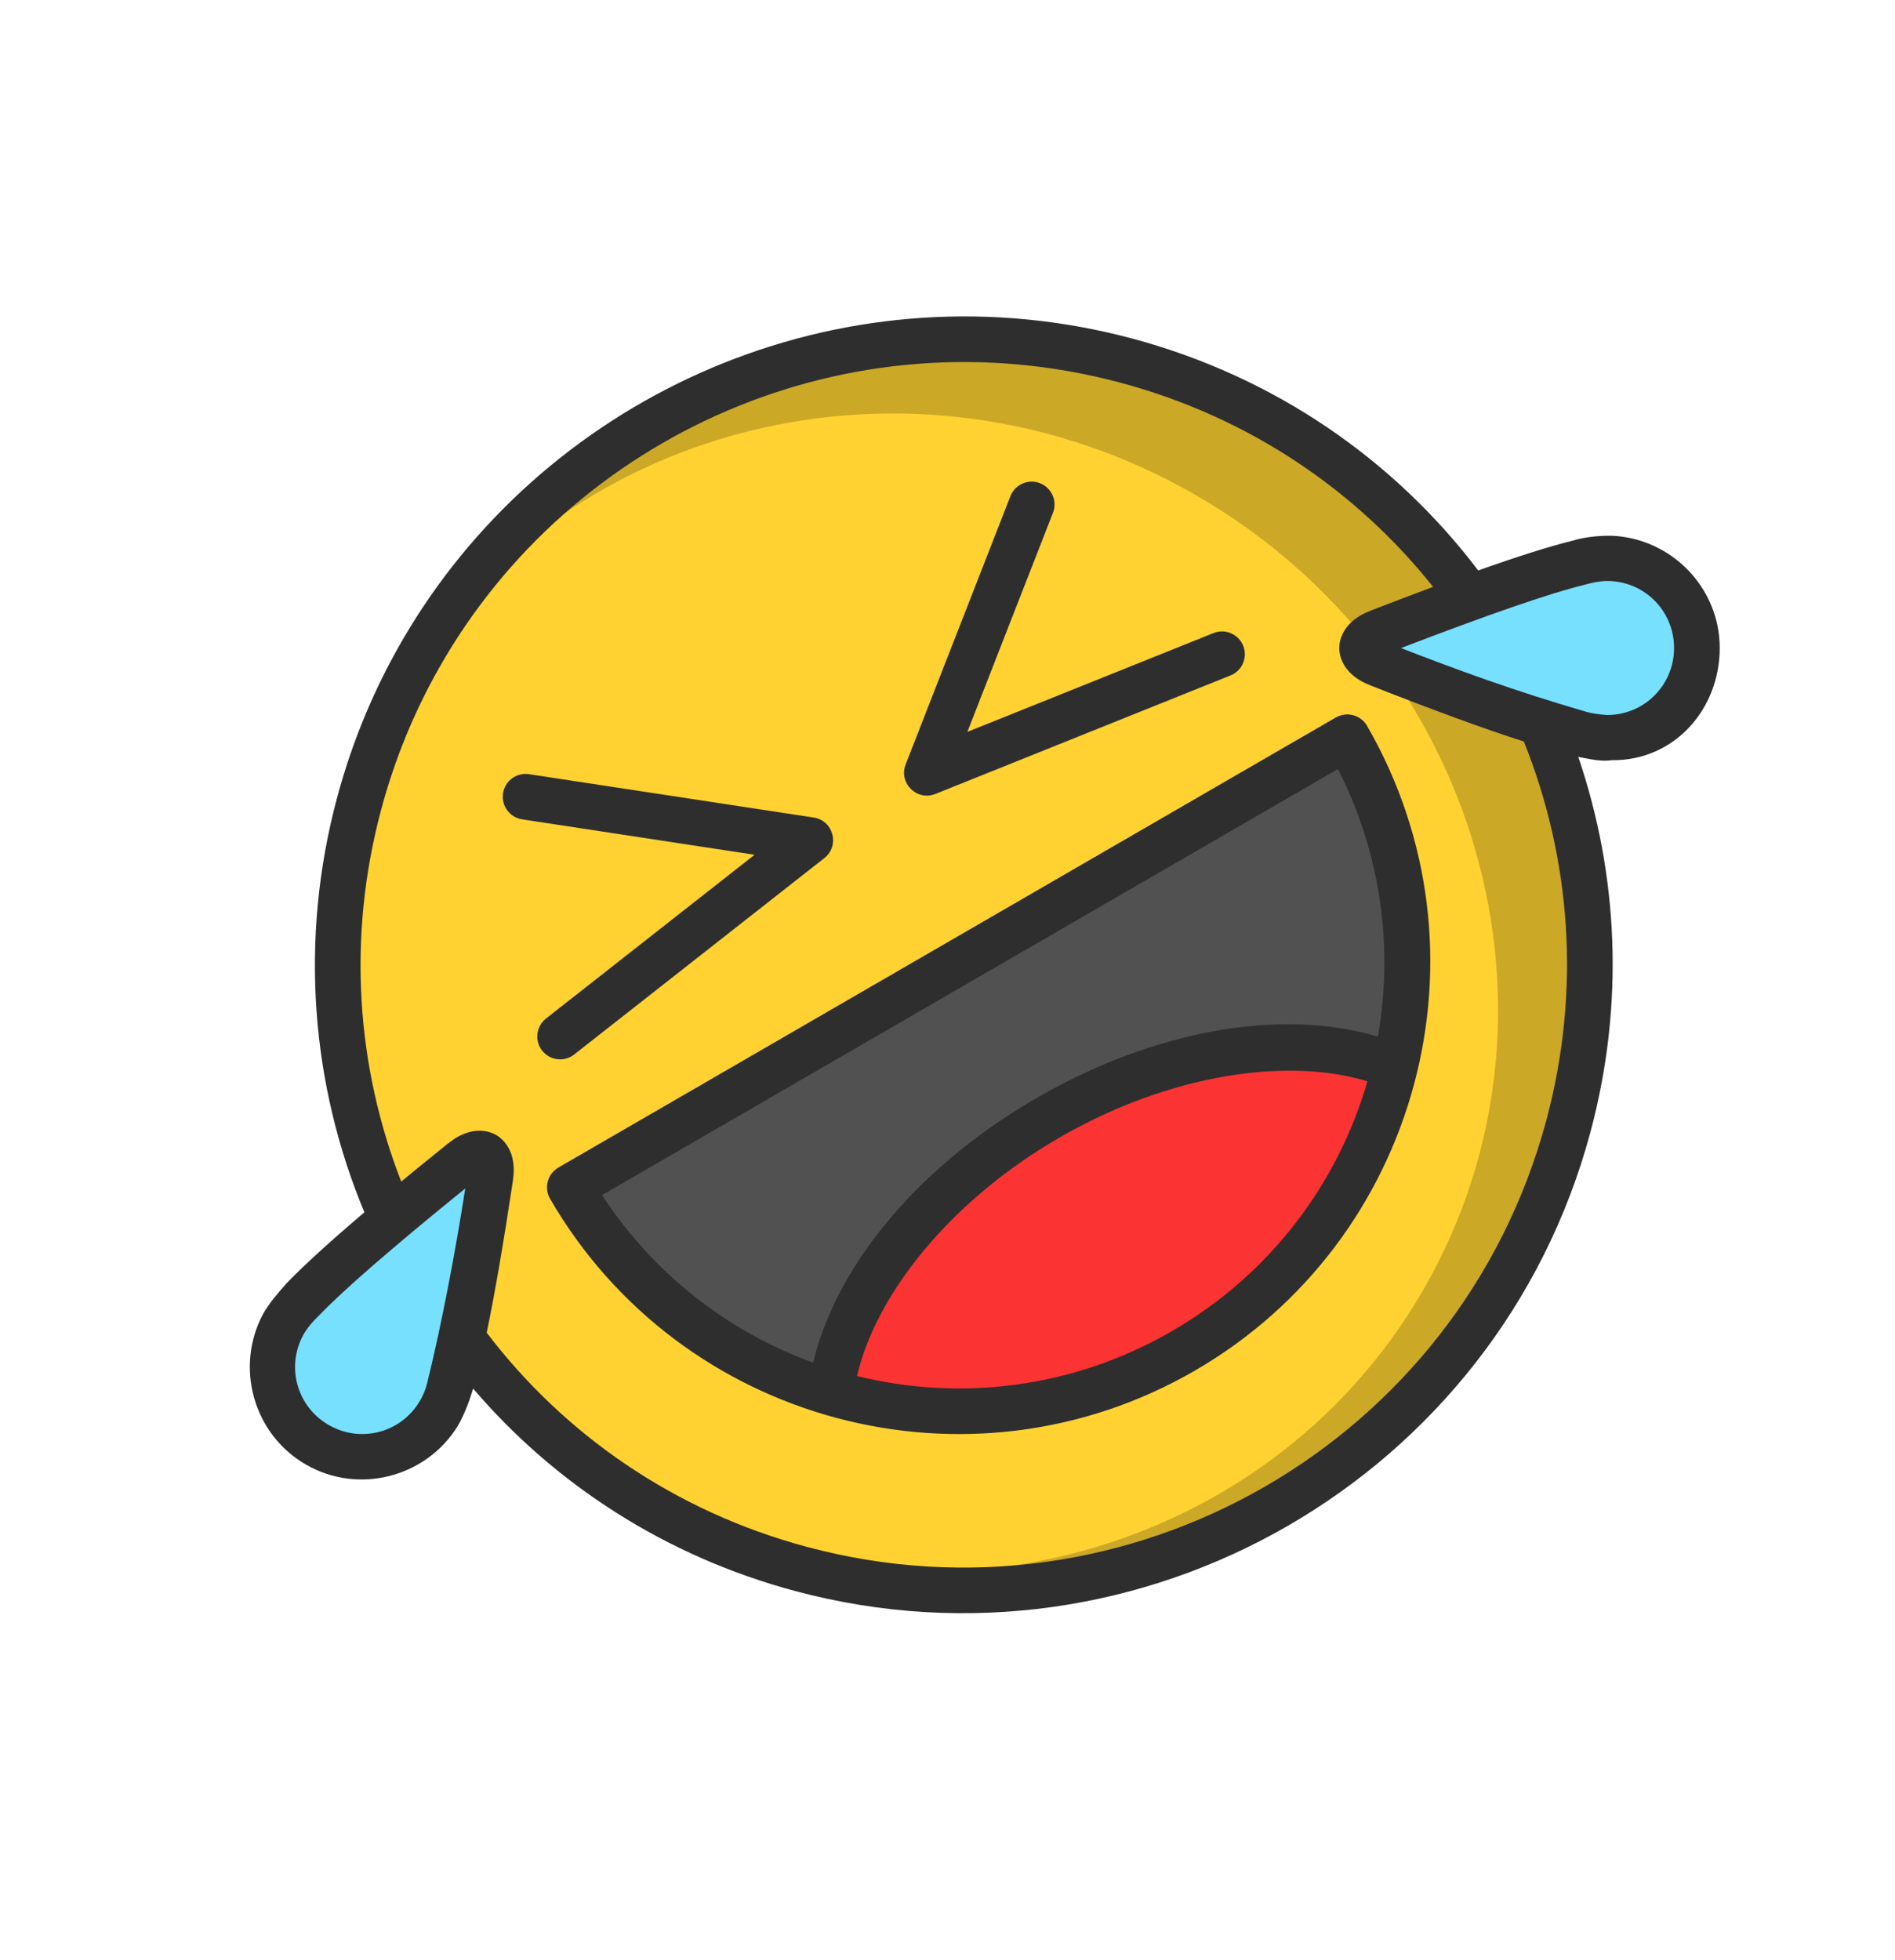<svg width="59" height="61" viewBox="0 0 59 61" fill="none" xmlns="http://www.w3.org/2000/svg">
<path d="M46.887 39.75C52.272 30.423 49.077 18.497 39.75 13.113C30.423 7.728 18.497 10.923 13.112 20.25C7.728 29.577 10.923 41.503 20.25 46.888C29.576 52.272 41.502 49.077 46.887 39.75Z" fill="#CCA827"/>
<path d="M19.37 46.38C11.975 41.719 8.056 31.716 12.3 21.657C17.233 13.114 28.41 10.318 37.245 15.419C46.08 20.52 49.248 31.598 44.316 40.142C39.383 48.685 28.205 51.481 19.37 46.38Z" fill="#FFD231"/>
<path d="M49.245 22.852C49.496 22.926 49.761 22.965 50.035 22.965C51.578 22.965 52.831 21.712 52.831 20.169C52.831 18.625 51.578 17.372 50.035 17.372C49.726 17.372 49.428 17.422 49.15 17.515C47.97 17.801 45.902 18.517 42.948 19.663C42.229 19.942 42.228 20.398 42.946 20.68C45.963 21.864 48.063 22.589 49.245 22.852Z" fill="#78E0FF"/>
<path d="M13.994 43.204C13.933 43.458 13.835 43.707 13.697 43.945C12.926 45.282 11.214 45.74 9.877 44.968C8.54 44.197 8.082 42.485 8.853 41.148C9.008 40.88 9.2 40.648 9.42 40.453C10.258 39.574 11.912 38.142 14.381 36.157C14.982 35.673 15.377 35.9 15.262 36.663C14.78 39.868 14.357 42.049 13.994 43.204Z" fill="#78E0FF"/>
<path d="M42.049 23.076C42.05 23.077 42.051 23.079 42.052 23.081C45.891 29.731 43.609 38.247 36.959 42.086C30.316 45.922 21.81 43.649 17.965 37.014L42.049 23.076Z" fill="#515151"/>
<path d="M36.55 42.189C33.446 43.981 29.951 44.349 26.064 43.291C26.458 40.371 28.96 37.066 32.786 34.857C36.635 32.634 40.776 32.128 43.5 33.277C42.205 37.291 39.889 40.261 36.55 42.189Z" fill="#FB3333"/>
<path d="M12.545 19.898C11.667 21.407 10.972 23.053 10.498 24.817C9.302 29.269 9.696 33.782 11.345 37.734C10.264 38.653 9.456 39.387 8.921 39.946C8.631 40.272 8.389 40.553 8.192 40.895C7.307 42.55 7.885 44.639 9.522 45.584C11.159 46.529 13.257 45.986 14.248 44.391C14.461 44.021 14.616 43.609 14.73 43.22C17.27 46.19 20.712 48.441 24.769 49.525C35.529 52.399 46.626 45.995 49.516 35.243C50.589 31.249 50.382 27.205 49.139 23.56C49.52 23.627 49.831 23.711 50.176 23.662C52.121 23.687 53.543 22.083 53.543 20.169C53.542 18.289 52.038 16.752 50.176 16.675C49.762 16.669 49.302 16.722 48.96 16.83C48.245 17.005 47.266 17.315 46.023 17.756C43.428 14.336 39.709 11.729 35.245 10.536C26.502 8.201 17.537 11.991 12.932 19.261C12.8 19.471 12.671 19.683 12.545 19.898ZM13.659 20.81C17.773 13.531 26.426 9.652 34.878 11.91C38.88 12.979 42.225 15.262 44.619 18.267C44.023 18.489 43.384 18.732 42.691 19C42.451 19.094 42.238 19.208 42.051 19.387C41.958 19.476 41.87 19.591 41.805 19.724C41.739 19.856 41.697 20.007 41.697 20.169C41.696 20.492 41.862 20.773 42.048 20.952C42.234 21.132 42.446 21.247 42.686 21.341C44.663 22.118 46.233 22.693 47.445 23.081C48.901 26.705 49.235 30.81 48.143 34.874C45.453 44.883 35.153 50.827 25.136 48.151C20.995 47.045 17.559 44.64 15.153 41.48C15.405 40.271 15.673 38.713 15.966 36.769C16.004 36.514 16.01 36.272 15.948 36.021C15.885 35.771 15.725 35.487 15.445 35.326C15.164 35.165 14.838 35.169 14.59 35.242C14.342 35.313 14.137 35.441 13.936 35.602C13.416 36.02 12.94 36.408 12.492 36.777C11.1 33.205 10.799 29.177 11.871 25.187C12.291 23.623 12.897 22.158 13.659 20.81ZM15.753 24.436C15.493 24.874 15.764 25.434 16.267 25.504L23.494 26.605L17.009 31.695C16.693 31.936 16.634 32.389 16.88 32.701C17.125 33.014 17.579 33.065 17.887 32.814L25.665 26.709C26.155 26.324 25.949 25.54 25.333 25.446L16.481 24.098C16.192 24.05 15.903 24.184 15.753 24.436ZM9.469 41.503C9.605 41.278 9.77 41.103 9.934 40.944C10.673 40.169 12.247 38.804 14.486 36.992C14.182 38.93 13.769 41.14 13.303 43.037C13.258 43.226 13.185 43.411 13.082 43.589C12.503 44.593 11.236 44.932 10.233 44.353C9.229 43.773 8.89 42.507 9.469 41.503ZM17.133 36.587C16.998 36.81 16.995 37.088 17.126 37.313C21.183 44.314 30.177 46.718 37.187 42.67C44.204 38.619 46.617 29.614 42.565 22.597C42.563 22.593 42.561 22.589 42.558 22.585L42.557 22.583C42.358 22.25 41.927 22.138 41.591 22.332L17.385 36.341C17.282 36.401 17.195 36.486 17.133 36.587ZM18.744 37.198L41.656 23.937C43.009 26.594 43.385 29.514 42.899 32.266C39.921 31.372 35.968 32.044 32.281 34.173C29.784 35.614 27.805 37.495 26.564 39.499C25.973 40.455 25.549 41.438 25.318 42.414C22.701 41.462 20.367 39.684 18.744 37.198ZM31.507 15.344C31.487 15.379 31.469 15.415 31.455 15.453L28.197 23.793C27.971 24.373 28.546 24.943 29.124 24.712L38.3 21.028C38.671 20.886 38.854 20.468 38.706 20.099C38.558 19.731 38.137 19.555 37.771 19.709L30.119 22.78L32.78 15.97C32.92 15.625 32.77 15.229 32.435 15.064C32.1 14.899 31.695 15.022 31.507 15.344ZM27.632 40.524C28.717 38.669 30.567 36.804 32.992 35.404C36.441 33.413 40.121 32.902 42.575 33.657C41.657 36.825 39.562 39.657 36.476 41.439C33.388 43.221 29.887 43.62 26.683 42.83C26.854 42.087 27.175 41.306 27.632 40.524ZM43.62 20.172C46.308 19.139 48.277 18.458 49.318 18.206C49.557 18.136 49.821 18.084 50.035 18.083C51.194 18.083 52.12 19.01 52.121 20.169C52.121 21.328 51.194 22.255 50.035 22.255C49.811 22.239 49.595 22.212 49.4 22.159C47.142 21.503 45.333 20.836 43.62 20.172Z" fill="#2E2E2E"/>
</svg>
